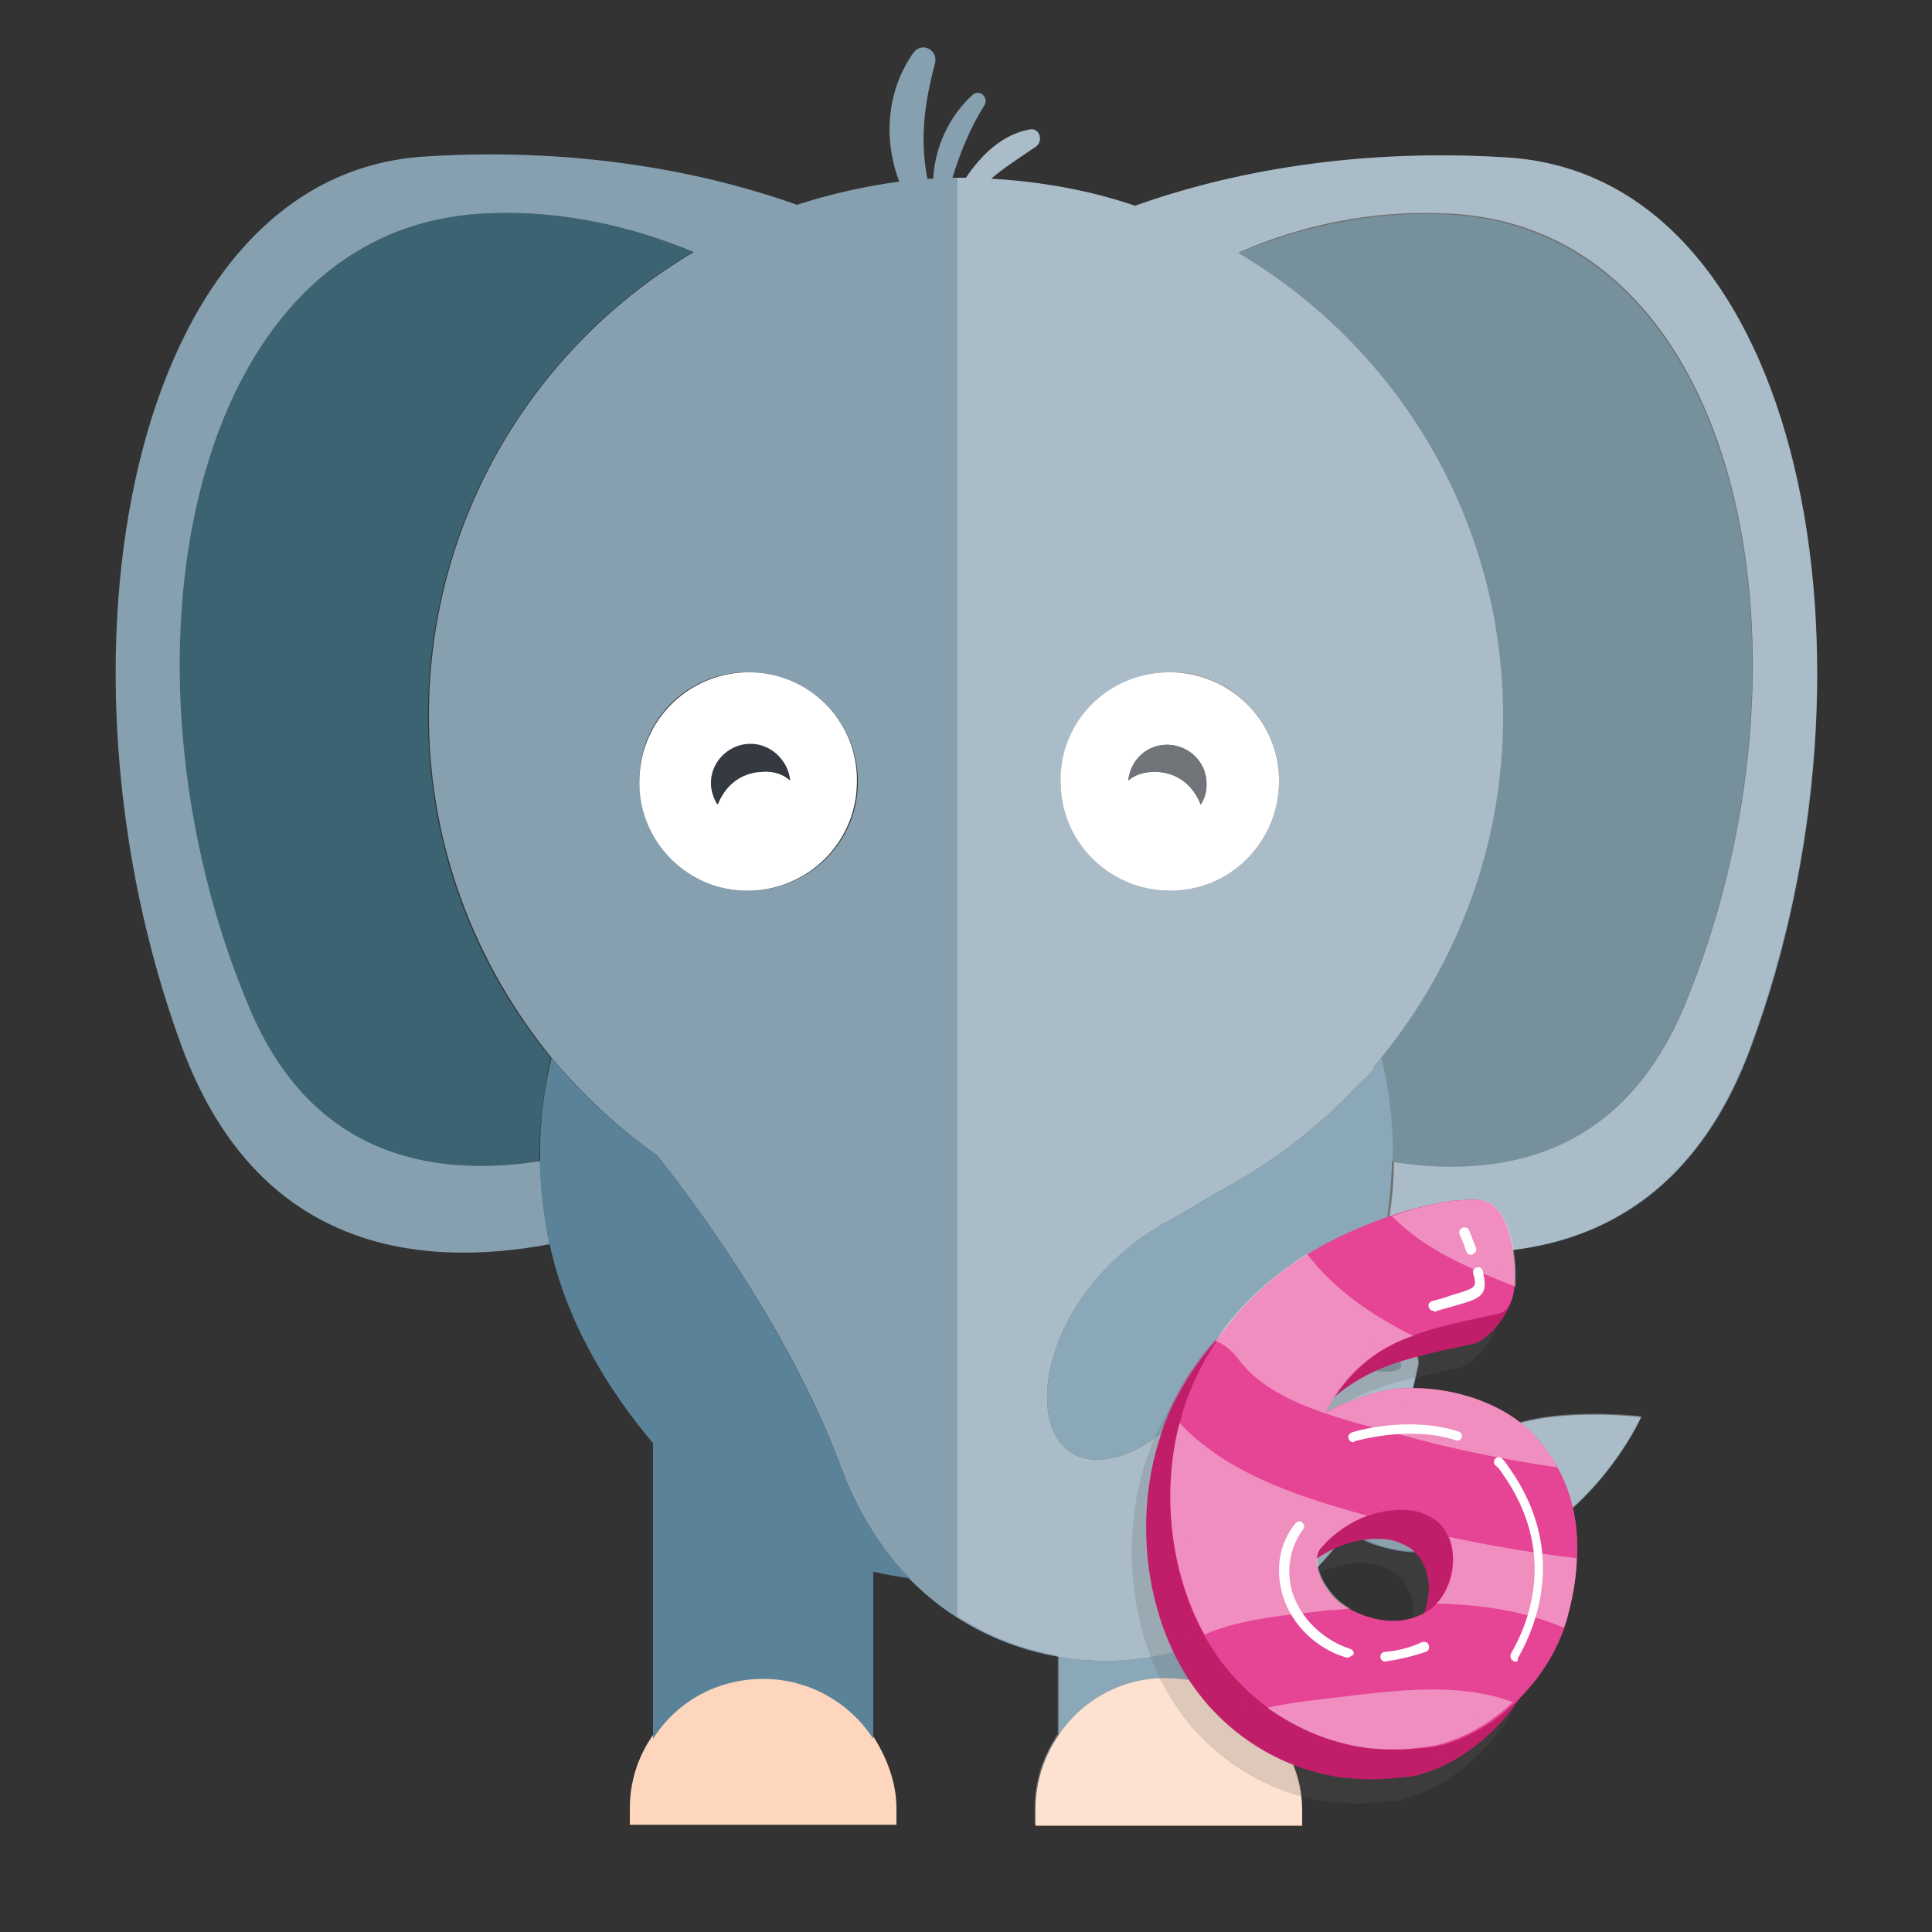 <?xml version="1.0" encoding="utf-8"?>
<!-- Generator: Adobe Illustrator 21.0.2, SVG Export Plug-In . SVG Version: 6.00 Build 0)  -->
<svg version="1.1" id="Layer_1" xmlns="http://www.w3.org/2000/svg" xmlns:xlink="http://www.w3.org/1999/xlink" x="0px" y="0px"
	 viewBox="0 0 200 200" style="enable-background:new 0 0 200 200;" xml:space="preserve">
<rect x="0" y="0" width="200" height="200" fill="#333333" stroke="none"/>
<style type="text/css">
	.st0{fill:#3C6372;}
	.st1{fill:#86A0B0;}
	.st2{fill:#6C90A3;}
	.st3{fill:#FDD6BD;}
	.st4{fill:#5A839A;}
	.st5{fill:#FFFFFF;}
	.st6{fill:#353A42;}
	.st7{fill:#526C7A;}
	.st8{opacity:0.3;fill:#FFFFFF;}
	.st9{opacity:0.2;fill:#606161;}
	.st10{fill:#C11E6A;}
	.st11{opacity:0.4;fill:#C11E6A;}
	.st12{fill:#E64494;}
	.st13{opacity:0.5;fill:#E64494;}
	.st14{opacity:0.4;}
</style>
<g>
	<g>
		<path class="st0" d="M57,109.5c-7.9-9.6-12.7-21.9-12.7-35.4c0-20.4,11-38.3,27.4-48c-6.2-2.7-13.5-4.4-21.6-4
			c-30.8,1.4-39.3,46.6-24.4,82.2c6.3,15,18.3,17.7,30.1,15.9c0-0.2,0-0.4,0-0.6C55.9,116.1,56.3,112.7,57,109.5z"/>
		<path class="st1" d="M156,16.3c-17.4-1.1-30.7,2.2-38.5,5c-4.7-1.6-9.7-2.5-14.9-2.8c1.4-1.2,3-2.2,4.6-3.3c0.8-0.5,0.5-2-0.6-1.8
			c-2.8,0.5-5,2.6-6.6,5c0,0,0,0,0,0c-0.5,0-1,0-1.4,0c0.8-2.6,1.8-5.1,3.3-7.5c0.5-0.8-0.5-1.7-1.2-1.1c-2.5,2.3-3.9,5.4-4.1,8.7
			c-0.2,0-0.4,0-0.6,0c-0.8-4.1-0.3-7.8,0.8-12c0.3-1.3-1.3-2.2-2.2-1.1c-2.8,3.9-3.2,9-1.5,13.4c-3.7,0.5-7.2,1.3-10.6,2.4
			c-7.8-2.8-21.2-6.1-38.5-5c-30.8,1.9-39.8,52.4-25.2,92.1c7.7,20.9,24.2,23.1,38.1,20.5c-0.6-2.8-0.9-5.7-1-8.6
			c-11.8,1.8-23.8-0.9-30.1-15.9c-15-35.6-6.4-80.8,24.4-82.2c8.1-0.4,15.4,1.4,21.6,4c-16.4,9.7-27.4,27.5-27.4,48
			c0,13.4,4.8,25.7,12.7,35.4c3.2,3.8,6.8,7.2,10.9,10.1l0,0c0,0,13,15.8,19.1,32.4c1.7,4.6,4.1,8.3,7,11.4
			c4.3,4.4,9.7,7.1,15.4,8.1c7.3,1.3,15-0.3,21.6-4.8c3.1-2.1,6-4.8,8.4-8.2c0.9-1.3,1.8-2.6,2.6-4.1c2.1-3.8,3.7-8.2,4.7-13.2
			c0,0,0.3-2.9-5.9-5c-0.4-0.1-0.9-0.3-1.3-0.4c-9.6-3-10.8,1.3-10.8,1.3s-6.8,13.9-15.2,14c-8.4,0.1-7.1-16.7,7.3-24.7
			c1.7-0.9,3.3-1.9,4.8-2.8c5.5-2.9,10.5-6.6,14.7-11.1c1.3-1.2,1.9-1.9,1.9-1.9l-0.2,0c0.3-0.4,0.6-0.7,0.9-1.1
			c7.9-9.6,12.7-21.9,12.7-35.4c0-20.4-11-38.3-27.4-48c6.2-2.7,13.5-4.4,21.6-4c30.8,1.4,39.3,46.6,24.4,82.2
			c-6.3,15-18.3,17.7-30,15.9c0,2.9-0.4,5.8-1,8.6c13.9,2.6,30.4,0.3,38-20.5C195.9,68.7,186.9,18.2,156,16.3z M77.9,69.6
			C84.1,69.8,89,75,88.8,81.3c-0.2,6.3-5.5,11.1-11.7,10.9c-6.3-0.2-11.1-5.5-10.9-11.7C66.3,74.2,71.6,69.3,77.9,69.6z
			 M131.9,137.3c0.3-0.9,3.4-0.6,7,0.5c3.6,1.1,6.3,2.8,6,3.6c-0.3,0.9-3.4,0.6-7-0.5C134.4,139.8,131.7,138.2,131.9,137.3z
			 M132.4,80.5c0.2,6.3-4.7,11.5-10.9,11.7c-6.3,0.2-11.5-4.7-11.7-10.9c-0.2-6.3,4.7-11.5,10.9-11.7
			C126.9,69.3,132.2,74.2,132.4,80.5z"/>
		<path class="st0" d="M144.2,120.3c11.8,1.8,23.8-1,30-15.9c15-35.6,6.4-80.8-24.4-82.2c-8.1-0.4-15.4,1.4-21.6,4
			c16.4,9.7,27.4,27.5,27.4,48c0,13.4-4.8,25.7-12.7,35.4c0.8,3.3,1.2,6.6,1.2,10.1C144.2,119.8,144.2,120,144.2,120.3z"/>
		<path class="st2" d="M142.9,160.1c1.3,0.4,2.6,0.6,3.9,0.6c2.5,0,5.1-0.8,7.7-2.2c-0.9-0.7-1.7-1.8-2.2-3.6
			c-0.1-0.2-0.1-0.4-0.2-0.6c-2.7,1.6-5.3,2-7.7,1.2c-0.8-0.3-1.5-0.6-2.3-1.1c-0.8,1.4-1.6,2.8-2.6,4.1
			C140.6,159.2,141.7,159.8,142.9,160.1z"/>
		<path class="st1" d="M154.5,158.5c4.5,3.3,12.6-5.8,15.4-11.8c0,0-20.1-2.4-17.7,7.6c0,0.2,0.1,0.4,0.2,0.6
			C152.8,156.7,153.6,157.8,154.5,158.5z"/>
		<path class="st3" d="M78.9,173.7c-4.8,0-9.1,2.5-11.5,6.2c-1.4,2.1-2.2,4.6-2.2,7.3v1.7h27.6v-1.7c0-2.7-1-5.2-2.3-7.3
			C88,176.2,83.7,173.7,78.9,173.7z"/>
		<path class="st4" d="M109.6,171.5v8.1c2.4-3.6,6.5-5.9,11.2-5.9c4.2,0,8,1.9,10.4,4.9v-11.9C124,171.2,116.8,172.8,109.6,171.5z"
			/>
		<path class="st3" d="M120.7,173.7c-4.6,0-8.7,2.3-11.1,5.9c-1.5,2.2-2.4,4.8-2.4,7.7v1.7h27.6v-1.7c0-3.3-1.4-6.3-3.4-8.7
			C128.9,175.6,124.9,173.7,120.7,173.7z"/>
		<path class="st4" d="M144.2,119.6c0-3.5-0.4-6.9-1.2-10.1c-0.3,0.4-0.6,0.7-0.9,1.1l0.2,0c0,0-0.7,0.7-1.9,1.9
			c-4.2,4.5-9.2,8.2-14.7,11.1c-1.5,0.9-3.1,1.9-4.8,2.8c-14.4,8-15.7,24.8-7.3,24.7c8.4-0.1,15.2-14,15.2-14s1.2-4.3,10.8-1.3
			c0.5,0.1,0.9,0.3,1.3,0.4c1-2.3,1.7-4.8,2.2-7.3c0.6-2.8,0.9-5.7,1-8.6C144.2,120,144.2,119.8,144.2,119.6z"/>
		<path class="st4" d="M87.1,152c-6.2-16.7-19.1-32.4-19.1-32.4l0,0c-4.1-2.9-7.8-6.3-10.9-10.1c-0.8,3.3-1.2,6.6-1.2,10.1
			c0,0.2,0,0.4,0,0.6c0,2.9,0.4,5.8,1,8.6c1.7,7.9,5.9,14.9,10.7,20.6V180c2.4-3.8,6.6-6.2,11.4-6.2c4.8,0,9,2.5,11.4,6.2v-17.3
			c1.2,0.3,2.5,0.5,3.8,0.7C91.2,160.4,88.8,156.6,87.1,152z"/>
		<path class="st5" d="M109.8,81.3c0.2,6.3,5.5,11.1,11.7,10.9c6.3-0.2,11.1-5.5,10.9-11.7c-0.2-6.3-5.5-11.1-11.7-10.9
			C114.4,69.8,109.5,75,109.8,81.3z M124.9,81.3c0,0.7-0.3,1.4-0.6,2c-0.7-1.8-2.2-3.3-4.6-3.4c-1.2,0-2.2,0.3-2.9,0.9
			c0.2-2.1,2-3.8,4.2-3.7C123.2,77.2,125,79,124.9,81.3z"/>
		<path class="st6" d="M116.8,80.8c0.7-0.6,1.6-1,2.9-0.9c2.4,0.1,3.9,1.6,4.6,3.4c0.4-0.6,0.6-1.2,0.6-2c0.1-2.2-1.7-4.1-3.9-4.2
			C118.8,77,117,78.6,116.8,80.8z"/>
		<path class="st5" d="M77,92.2c6.3,0.2,11.5-4.7,11.7-10.9C89,75,84.1,69.8,77.9,69.6c-6.3-0.2-11.5,4.7-11.7,10.9
			C65.9,86.7,70.8,92,77,92.2z M77.6,77.1c2.2-0.1,4,1.6,4.2,3.7c-0.7-0.6-1.6-1-2.9-0.9c-2.4,0.1-3.9,1.6-4.6,3.4
			c-0.4-0.6-0.6-1.2-0.6-2C73.6,79,75.3,77.2,77.6,77.1z"/>
		<path class="st6" d="M78.8,79.8c1.2,0,2.2,0.3,2.9,0.9c-0.2-2.1-2-3.8-4.2-3.7c-2.2,0.1-4,2-3.9,4.2c0,0.7,0.3,1.4,0.6,2
			C74.9,81.4,76.5,79.9,78.8,79.8z"/>
		
			<ellipse transform="matrix(0.303 -0.953 0.953 0.303 -36.348 229.159)" class="st7" cx="138.5" cy="139.4" rx="1.6" ry="6.9"/>
	</g>
	<path class="st8" d="M156,16.3c-17.4-1.1-30.7,2.2-38.5,5c-4.7-1.6-9.7-2.5-14.9-2.8c1.4-1.2,3-2.2,4.6-3.3c0.8-0.5,0.5-2-0.6-1.8
		c-2.8,0.5-5,2.6-6.6,5h0c-0.3,0-0.6,0-0.9,0v148.9c3.2,2.1,6.7,3.4,10.4,4.1v8.1c-1.5,2.2-2.4,4.8-2.4,7.7v1.7h27.6v-1.7
		c0-3.3-1.7-6.3-3.6-8.7v-11.9c3.1-2.1,6-4.8,8.4-8.2c1.1,0.7,2.2,1.2,3.4,1.6c1.3,0.4,2.6,0.6,3.9,0.6c2.5,0,5.1-0.8,7.7-2.2
		c4.5,3.3,12.6-5.8,15.4-11.8c0,0-20.1-2.4-17.7,7.6c-2.7,1.6-5.3,2-7.7,1.2c-0.8-0.3-1.5-0.6-2.3-1.1c2.1-3.8,3.7-8.2,4.7-13.2
		c0,0,0.3-2.9-5.9-5c1-2.3,1.7-4.8,2.2-7.3c13.9,2.6,30.4,0.3,38-20.5C195.9,68.7,186.9,18.2,156,16.3z"/>
</g>
<g>
	<path class="st9" d="M140.5,186.7c-1.1,0-2.1-0.1-3.2-0.2c-4.9-0.7-9.5-3.1-12.9-6.6c-7.6-7.6-9.5-21.7-4.4-32.1
		c2.2-4.5,5.6-8.4,9.9-11.4c5.2-3.6,13.5-6.6,18.3-6.6c0.5,0,0.9,0,1.3,0.1c2.5,0.4,6,3.1,5.8,5.6c-0.2,3.2-3,5.8-4.2,6.1
		c-0.6,0.1-1.3,0.3-1.9,0.4c-3.6,0.8-7.4,1.6-10.5,3.6c-2.6,1.6-4.2,3.6-5.5,6.2c2.2-1.1,4.9-2.1,7.2-2.4c0.6-0.1,1.3-0.1,2-0.1
		c4.1,0,9.7,1.7,12.8,5.3c2.6,3.1,5.7,8.3,3.1,18.3c-1.7,6.4-7.4,12.1-13.6,13.5C143.3,186.5,141.9,186.7,140.5,186.7z M140.9,161.8
		c-3,0-6.4,1.6-8.3,4c-0.4,0.4-0.5,1-0.4,1.7c0.3,1.7,1.7,3.5,2.6,4.1c1.7,1.1,3.6,1.7,5.3,1.7c0,0,0,0,0,0c1.2,0,2.4-0.3,3.4-0.9
		c1.8-1,2.9-3.5,2.8-5.9c-0.1-1-0.5-3.3-2.8-4.2C142.7,162,141.9,161.8,140.9,161.8z"/>
	<g>
		<g>
			<path class="st10" d="M142,184.2c-1.1,0-2.1-0.1-3.2-0.2c-4.9-0.7-9.5-3.1-12.9-6.6c-7.6-7.6-9.5-21.7-4.4-32.1
				c2.2-4.5,5.6-8.4,9.9-11.4c5.2-3.6,13.5-6.6,18.3-6.6c0.5,0,0.9,0,1.3,0.1c2.5,0.4,6,3.1,5.8,5.6c-0.2,3.2-3,5.8-4.2,6.1
				c-0.6,0.1-1.3,0.3-1.9,0.4c-3.6,0.8-7.4,1.6-10.5,3.6c-2.6,1.6-4.2,3.6-5.5,6.2c2.2-1.1,4.9-2.1,7.2-2.4c0.6-0.1,1.3-0.1,2-0.1
				c4.1,0,9.7,1.7,12.8,5.3c2.6,3.1,5.7,8.3,3.1,18.3c-1.7,6.4-7.4,12.1-13.6,13.5C144.8,184,143.4,184.2,142,184.2z M142.5,159.3
				c-3,0-6.4,1.6-8.3,4c-0.4,0.4-0.5,1-0.4,1.7c0.3,1.7,1.7,3.5,2.6,4.1c1.7,1.1,3.6,1.7,5.3,1.7c0,0,0,0,0,0c1.2,0,2.4-0.3,3.4-0.9
				c1.8-1,2.9-3.5,2.8-5.9c-0.1-1-0.5-3.3-2.8-4.2C144.3,159.4,143.4,159.3,142.5,159.3z"/>
			<path class="st11" d="M156.6,152c-3.1-3.7-8.6-5.3-12.8-5.3c-0.7,0-1.4,0-2,0.1c-2.3,0.3-5,1.3-7.2,2.4c1.4-2.5,3-4.5,5.5-6.2
				c3.1-2,6.9-2.8,10.5-3.6c0.6-0.1,1.3-0.3,1.9-0.4c1.2-0.3,4.3-3.4,4.2-6.1c-0.1-2.5-3.4-5.2-5.8-5.6c-0.4-0.1-0.9-0.1-1.3-0.1
				c-4.8,0-13.2,3-18.3,6.6c-4.3,3-7.7,6.9-9.9,11.4c-0.4,0.9-0.8,1.8-1.1,2.7c1.6-1.1,3.3-1.9,5.2-2.3c2.4-0.4,4.9,0.6,5.6,3.2
				c0.6,2.2-0.8,5.2-3.2,5.6c-1.5,0.3-2.5,0.9-3.9,2c-1.4,1-2.7,2.1-4.2,3.1c-0.4,0.2-0.7,0.4-1.1,0.5c0.2,3.8,1.2,7.5,2.7,10.8
				c1.5-1.4,3-2.8,4.6-4.1c1.9-1.6,4.5-1.9,6.4,0c1.6,1.6,1.9,4.9,0,6.4c-2,1.6-3.8,3.3-5.7,5c3.1,2.8,7,4.8,11.2,5.6
				c-0.1-1,0.1-1.9,0.6-2.7c1-1.5,2-3,3.2-4.3c1.8-1.8,4.6-1.6,6.4,0c1.8,1.6,1.7,4.6,0.1,6.3c5.3-2.1,10-7.1,11.5-12.8
				C162.4,160.3,159.2,155.1,156.6,152z M155.6,164.5c-0.1,0.1-0.2,0.1-0.3,0.1c0,0,0,0-0.1,0.1c-0.2,0.2-0.5,0.5-0.7,0.7
				c-0.1,0.1-0.3,0.4-0.4,0.4c-0.2,0.2-0.4,0.5-0.5,0.7c-0.8,1.2-1.6,2.5-2.4,3.7c-1.4,2-3.9,3-6.2,1.6c-0.6-0.3-1.1-0.8-1.4-1.4
				c-0.6,0.1-1.2,0.2-1.8,0.2c0,0,0,0,0,0c-1.7,0-3.6-0.6-5.3-1.7c-0.9-0.6-2.4-2.4-2.6-4.1c-0.1-0.7,0-1.3,0.4-1.7
				c1.9-2.3,5.3-4,8.3-4c0.9,0,1.8,0.2,2.6,0.5c0.7,0.3,1.2,0.6,1.6,1.1c1.2-1.6,2.6-3.1,4.4-4.2c2.1-1.3,5-0.5,6.2,1.6
				C158.5,160.4,157.7,163.2,155.6,164.5z"/>
			<path class="st12" d="M144.5,181.1c-1.1,0-2.1-0.1-3.2-0.2c-4.9-0.7-9.5-3.1-12.9-6.6c-7.6-7.6-9.5-21.7-4.4-32.1
				c2.2-4.5,5.6-8.4,9.9-11.4c5.2-3.6,13.5-6.6,18.3-6.6c0.5,0,0.9,0,1.3,0.1c2.5,0.4,3.2,4.7,3.3,7.2c0.1,2.7-0.5,4.2-1.7,4.5
				c-0.6,0.1-1.3,0.3-1.9,0.4c-3.6,0.8-7.4,1.6-10.5,3.6c-2.6,1.6-4.2,3.6-5.5,6.2c2.2-1.1,4.9-2.1,7.2-2.4c0.6-0.1,1.3-0.1,2-0.1
				c4.1,0,9.7,1.7,12.8,5.3c2.6,3.1,5.7,8.3,3.1,18.3c-1.7,6.4-7.4,12.1-13.6,13.5C147.3,181,145.9,181.1,144.5,181.1z M145,156.3
				c-3,0-6.4,1.6-8.3,4c-0.4,0.4-0.5,1-0.4,1.7c0.3,1.7,1.7,3.5,2.6,4.1c1.7,1.1,3.6,1.7,5.3,1.7c0,0,0,0,0,0c1.2,0,2.4-0.3,3.4-0.9
				c1.8-1,2.9-3.5,2.8-5.9c-0.1-1-0.5-3.3-2.8-4.2C146.8,156.4,145.9,156.3,145,156.3z"/>
			<g>
				<path class="st12" d="M132.4,132.8c5.2-3.6,13.5-6.6,18.3-6.6c0.5,0,0.9,0,1.3,0.1c2.5,0.4,3.2,4.7,3.3,7.2c0,1,0,1.8-0.2,2.5
					c1.2-0.3,1.8-1.8,1.7-4.5c-0.1-2.5-0.9-6.8-3.3-7.2c-0.4-0.1-0.9-0.1-1.3-0.1c-4.8,0-13.2,3-18.3,6.6c-3.1,2.1-5.7,4.8-7.8,7.8
					C127.9,136.4,130,134.5,132.4,132.8z"/>
				<path class="st12" d="M135.2,162.3c-0.4,0.4-0.5,1-0.4,1.7c0.3,1.7,1.7,3.5,2.6,4.1c1.7,1.1,3.6,1.7,5.3,1.7c0,0,0,0,0,0
					c1.2,0,2.4-0.3,3.4-0.9c0.9-0.5,1.6-1.4,2.1-2.4c-0.2,0.2-0.4,0.3-0.6,0.4c-1,0.6-2.1,0.9-3.4,0.9c0,0,0,0,0,0
					c-1.7,0-3.6-0.6-5.3-1.7c-0.9-0.6-2.4-2.4-2.6-4.1c-0.1-0.3-0.1-0.6,0-0.9C135.9,161.4,135.5,161.8,135.2,162.3z"/>
				<path class="st12" d="M159.2,149c-3.1-3.7-8.6-5.3-12.8-5.3c-0.7,0-1.4,0-2,0.1c-2.3,0.3-5,1.3-7.2,2.4c0.3-0.5,0.6-1,0.9-1.5
					c-0.9,1-1.7,2.2-2.4,3.5c2.2-1.1,4.9-2.1,7.2-2.4c0.6-0.1,1.3-0.1,2-0.1c4.1,0,9.7,1.7,12.8,5.3c2.6,3.1,5.7,8.3,3.1,18.3
					c-0.5,1.9-1.3,3.7-2.4,5.3c1.8-2.1,3.2-4.7,3.9-7.3C164.9,157.3,161.7,152.1,159.2,149z"/>
			</g>
			<path class="st13" d="M144.5,179.6c-1,0-2-0.1-3-0.2c-4.5-0.7-8.8-2.9-12.1-6.1c-7.1-7.2-9-20.6-4.1-30.4c2.1-4.3,5.4-8,9.4-10.8
				c4.9-3.4,13-6.3,17.5-6.3c0.4,0,0.8,0,1.1,0.1c1,0.2,2,2.8,2.1,5.8c0.1,2.3-0.4,2.9-0.5,2.9c-0.5,0.1-1.1,0.2-1.6,0.4l-0.3,0.1
				c-3.8,0.8-7.7,1.7-11,3.8c-2.5,1.6-4.4,3.6-6.1,6.7c-0.3,0.6-0.2,1.3,0.2,1.8c0.3,0.3,0.7,0.5,1.1,0.5c0.2,0,0.5-0.1,0.7-0.2
				c2.3-1.2,4.8-2,6.7-2.3c0.6-0.1,1.2-0.1,1.8-0.1c3.8,0,8.8,1.5,11.6,4.8c2.4,2.8,5.2,7.6,2.8,16.9c-1.5,5.9-6.8,11.1-12.5,12.4
				C147.1,179.5,145.8,179.6,144.5,179.6z M145,154.8c-3.5,0-7.3,1.8-9.5,4.5c-0.6,0.8-0.9,1.8-0.7,2.9c0.4,2.2,2.2,4.4,3.3,5.1
				c1.9,1.2,4.1,1.9,6.1,1.9c1.5,0,2.9-0.4,4.1-1.1c2.3-1.3,3.7-4.3,3.5-7.4c-0.2-2.6-1.6-4.6-3.8-5.5
				C147.1,154.9,146.1,154.8,145,154.8z"/>
			<g class="st14">
				<path class="st5" d="M156.9,131.5c-0.1-2.5-0.9-6.8-3.3-7.2c-0.4-0.1-0.9-0.1-1.3-0.1c-2.2,0-5.2,0.6-8.2,1.7
					c3.4,3.5,8.2,5.5,12.8,7.3C156.9,132.7,156.9,132.2,156.9,131.5z"/>
				<path class="st5" d="M128.2,140.7c3.4,4.7,11.5,6.4,16.7,7.8c5.4,1.5,10.8,2.6,16.3,3.4c-0.6-1.2-1.4-2.1-2-2.9
					c-3.1-3.7-8.6-5.3-12.8-5.3c-0.7,0-1.4,0-2,0.1c-2.3,0.3-5,1.3-7.2,2.4c1.4-2.5,3-4.5,5.5-6.2c1.1-0.7,2.3-1.3,3.6-1.7
					c-4.2-2.1-8.1-4.7-11-8.5c-0.5,0.3-1,0.6-1.5,1c-3.2,2.2-5.9,4.9-8,8C126.8,139.2,127.6,139.9,128.2,140.7z"/>
				<path class="st5" d="M150,159.1c0.3,0.7,0.4,1.4,0.4,1.8c0.2,1.9-0.5,3.9-1.7,5.1c4.5,0.1,8.9,0.7,13.2,2.5
					c0.1-0.4,0.3-0.9,0.4-1.3c0.6-2.2,0.9-4.1,0.9-5.9C158.8,160.8,154.3,160,150,159.1z"/>
				<path class="st5" d="M139.8,166.5c-0.3-0.1-0.5-0.3-0.8-0.5c-0.9-0.6-2.4-2.4-2.6-4.1c-0.1-0.7,0-1.3,0.4-1.7
					c1.2-1.4,2.9-2.6,4.7-3.3c-0.2-0.1-0.4-0.1-0.7-0.2c-6.7-1.9-13.8-4.2-18.7-9.4c-1.9,7.3-0.9,15.6,2.6,21.9
					c3.9-1.7,8.7-2,12.7-2.5C138.1,166.7,138.9,166.6,139.8,166.5z"/>
				<path class="st5" d="M138.5,175.7c-2.5,0.3-4.5,0.5-6.9,1c-0.1,0-0.3,0.1-0.4,0.1c3,2.1,6.4,3.6,10,4.1c1.1,0.2,2.2,0.2,3.2,0.2
					c1.4,0,2.8-0.2,4.1-0.4c3-0.7,5.8-2.3,8.1-4.5C151,174.1,144.4,175,138.5,175.7z"/>
			</g>
		</g>
		<g>
			<g>
				<path class="st5" d="M148.4,135.7c-0.2,0-0.4-0.1-0.5-0.4c-0.1-0.3,0.1-0.5,0.3-0.6c0.8-0.2,1.5-0.4,2-0.6
					c2.7-0.8,2.7-0.8,2.3-2.3c-0.1-0.3,0.1-0.5,0.4-0.6c0.3-0.1,0.5,0.1,0.6,0.4c0.6,2.5-0.1,2.8-3,3.6c-0.6,0.2-1.2,0.3-2,0.6
					C148.5,135.7,148.4,135.7,148.4,135.7z"/>
			</g>
			<g>
				<path class="st5" d="M152.3,129.9c-0.2,0-0.4-0.1-0.5-0.3c-0.3-1-0.7-1.8-0.7-1.8c-0.1-0.3,0-0.6,0.3-0.7c0.3-0.1,0.6,0,0.7,0.3
					c0,0,0.3,0.8,0.7,1.8c0.1,0.3-0.1,0.5-0.3,0.6C152.4,129.9,152.3,129.9,152.3,129.9z"/>
			</g>
			<g>
				<path class="st5" d="M156.9,172c-0.1,0-0.2,0-0.3-0.1c-0.2-0.1-0.3-0.4-0.2-0.7c1.7-2.9,5-10.4-0.9-18.7
					c-0.2-0.3-0.4-0.6-0.7-0.8c-0.2-0.2-0.2-0.5,0-0.7c0.2-0.2,0.5-0.2,0.7,0c0.3,0.3,0.5,0.6,0.7,0.9c6.2,8.7,2.7,16.7,0.9,19.8
					C157.2,171.9,157.1,172,156.9,172z"/>
			</g>
			<g>
				<path class="st5" d="M140.1,149.3c-0.2,0-0.4-0.1-0.5-0.4c-0.1-0.3,0.1-0.5,0.3-0.6c0.2-0.1,5.9-1.8,11.1-0.1
					c0.3,0.1,0.4,0.4,0.3,0.6c-0.1,0.3-0.4,0.4-0.6,0.3c-4.8-1.6-10.4,0.1-10.5,0.1C140.2,149.3,140.1,149.3,140.1,149.3z"/>
			</g>
			<g>
				<path class="st5" d="M143.4,172c-0.3,0-0.5-0.2-0.5-0.5c0-0.3,0.2-0.5,0.5-0.5c1.2-0.1,2.5-0.4,3.8-1c0.3-0.1,0.6,0,0.7,0.3
					c0.1,0.3,0,0.6-0.3,0.7C146.1,171.5,144.8,171.8,143.4,172C143.4,172,143.4,172,143.4,172z"/>
			</g>
			<g>
				<path class="st5" d="M139.5,171.6c0,0-0.1,0-0.1,0c-3.1-0.9-5.7-3.4-6.6-6.4c-0.8-2.7-0.4-5.4,1.3-7.5c0.2-0.2,0.5-0.3,0.7-0.1
					c0.2,0.2,0.3,0.5,0.1,0.7c-1.4,1.9-1.8,4.3-1.1,6.6c0.9,2.7,3.2,4.9,6,5.8c0.3,0.1,0.4,0.4,0.3,0.6
					C139.9,171.4,139.7,171.6,139.5,171.6z"/>
			</g>
		</g>
	</g>
</g>
</svg>
